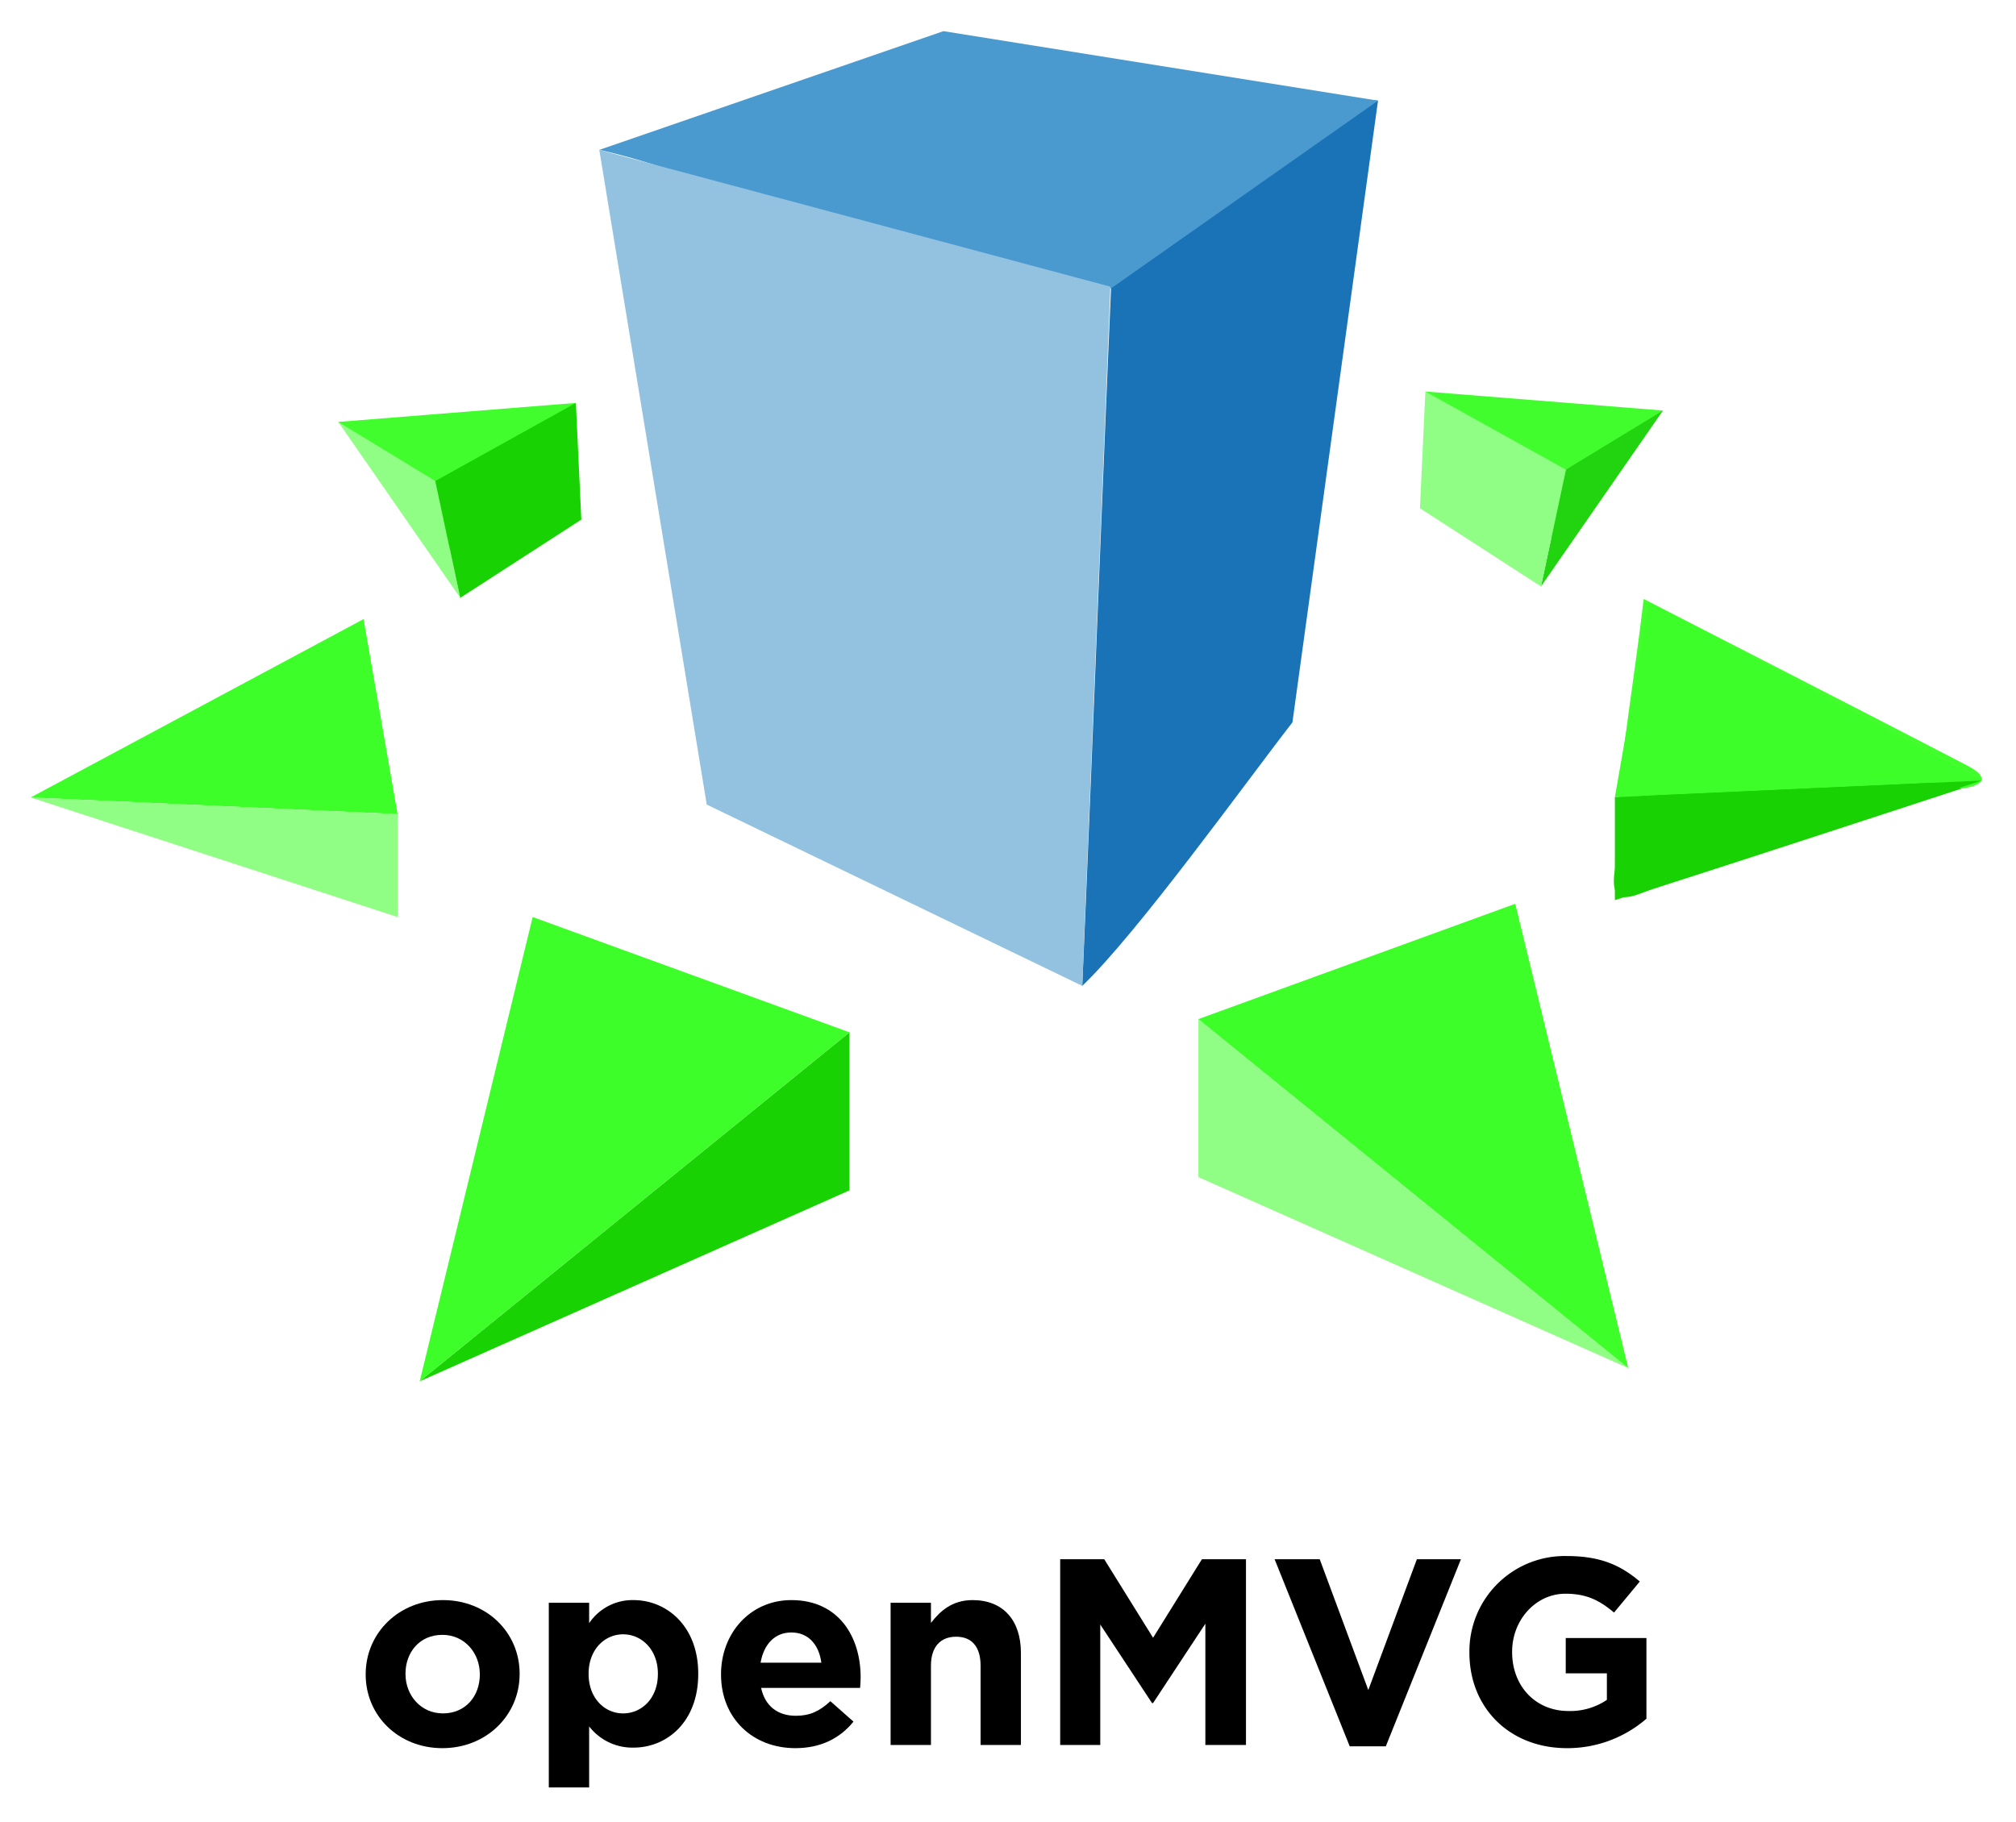 <svg id="Layer_1" data-name="Layer 1" xmlns="http://www.w3.org/2000/svg" viewBox="0 0 500 452.092"><defs><style>.cls-1{fill:#1973b6;}.cls-2{fill:#42fe2d;}.cls-3{fill:#17d102;}.cls-4{fill:#18d203;}.cls-5{fill:#3dfe28;}.cls-6{fill:#90fe84;}.cls-7{fill:#42fd2d;}.cls-8{fill:#21d40f;}.cls-9{fill:#4a9ad0;}.cls-10{fill:#93c2e1;}</style></defs><title>openMVG</title><path d="M90.696,415.446v-.131c0-10.138,8.163-18.366,19.156-18.366,10.927,0,19.023,8.097,19.023,18.234v.132c0,10.137-8.162,18.365-19.155,18.365C98.793,433.681,90.696,425.584,90.696,415.446Zm28.306,0v-.131c0-5.201-3.752-9.743-9.282-9.743-5.727,0-9.15,4.411-9.15,9.611v.132c0,5.2,3.752,9.742,9.282,9.742C115.579,425.058,119.002,420.647,119.002,415.446Z"/><path d="M136.111,397.608h10.006v5.069a12.956,12.956,0,0,1,10.993-5.728c8.229,0,16.062,6.451,16.062,18.234v.132c0,11.782-7.702,18.233-16.062,18.233a13.55,13.55,0,0,1-10.993-5.266V443.423H136.111Zm27.055,17.708v-.132c0-5.858-3.95-9.742-8.623-9.742-4.674,0-8.558,3.884-8.558,9.742v.132c0,5.858,3.884,9.742,8.558,9.742C159.216,425.058,163.165,421.239,163.165,415.316Z"/><path d="M178.827,415.446v-.131c0-10.072,7.175-18.366,17.444-18.366,11.783,0,17.181,9.15,17.181,19.155,0,.79-.065,1.712-.131,2.634H188.767c.987,4.542,4.147,6.911,8.623,6.911,3.357,0,5.793-1.053,8.558-3.62l5.727,5.068c-3.292,4.081-8.031,6.583-14.416,6.583C186.66,433.681,178.827,426.242,178.827,415.446Zm24.882-2.962c-.592-4.477-3.226-7.504-7.438-7.504-4.147,0-6.846,2.962-7.636,7.504Z"/><path d="M220.884,397.608h10.006v5.003c2.304-2.962,5.266-5.661,10.334-5.661,7.57,0,11.98,5.003,11.98,13.1v22.842H243.2V413.209c0-4.74-2.238-7.176-6.056-7.176s-6.253,2.436-6.253,7.176v19.682H220.884Z"/><path d="M262.942,386.813h10.928L285.981,406.297l12.112-19.484h10.928v46.078H298.949v-30.083l-12.968,19.683h-.263L272.882,403.006v29.885h-9.939Z"/><path d="M316.124,386.813h11.19l12.046,32.452,12.046-32.452H362.334l-18.629,46.407h-8.952Z"/><path d="M364.435,409.984v-.132a23.65,23.65,0,0,1,23.465-23.834q.347-.003.693.005c8.294,0,13.297,2.238,18.102,6.319l-6.385,7.701c-3.555-2.962-6.715-4.674-12.046-4.674-7.373,0-13.231,6.518-13.231,14.351v.132c0,8.426,5.793,14.613,13.955,14.613a16.178,16.178,0,0,0,9.545-2.765v-6.583H388.33v-8.755h20.012v20.012a29.91,29.91,0,0,1-19.683,7.307C374.309,433.681,364.435,423.61,364.435,409.984Z"/><path class="cls-1" d="M320.542,179.207c-11.459,14.748-38.494,52.381-52.127,65.367,2.26-51.389,5.036-125.162,7.297-176.551.888-26.376,12.829-17.025,32.031-27.824,10.823-6.087,19.872-16.779,34.024-15.232"/><path class="cls-2" d="M400.57,215.438c.183-21.821,4.34-43.189,7.086-66.852,27.461,14.122,53.873,27.626,80.195,41.305,5.735,2.98,4.142,4.966-1.316,5.728-18.385,2.378-36.634-1.224-54.975-1.373-12.716-.104-23.416.94-25.451,16.617A5.15,5.15,0,0,1,400.57,215.438Z"/><path class="cls-3" d="M400.57,215.438c8.118-25.639,8.118-25.543,37.454-25.594,16.424-.029,32.502,2.478,48.509,5.775-25.53,8.331-51.042,16.728-76.615,24.934C405.417,221.998,398.74,226.127,400.57,215.438Z"/><polygon class="cls-4" points="210.697 256.101 104.094 342.673 210.697 295.298 210.697 256.101"/><polygon class="cls-5" points="132.113 227.497 104.094 342.673 210.697 256.101 132.113 227.497"/><polygon class="cls-5" points="7.607 197.831 90.17 153.587 98.606 201.96 7.607 197.831"/><polygon class="cls-6" points="98.606 227.497 98.606 201.96 7.607 197.831 98.606 227.497"/><polygon class="cls-7" points="83.893 104.667 142.828 99.955 111.54 136.072 83.893 104.667"/><polygon class="cls-6" points="114.151 148.31 83.893 104.667 107.968 119.329 114.151 148.31"/><polygon class="cls-4" points="107.969 119.329 142.828 99.955 144.174 128.904 114.151 148.31 107.969 119.329"/><polygon class="cls-6" points="297.223 252.815 403.826 339.388 297.223 292.012 297.223 252.815"/><polygon class="cls-5" points="375.807 224.212 403.826 339.388 297.223 252.815 375.807 224.212"/><polygon class="cls-5" points="491.514 193.64 408.951 149.396 400.515 197.769 491.514 193.64"/><polygon class="cls-4" points="400.515 223.306 400.515 197.769 491.514 193.64 400.515 223.306"/><polygon class="cls-7" points="412.446 101.842 353.511 97.13 384.798 133.247 412.446 101.842"/><polygon class="cls-8" points="382.188 145.486 412.446 101.842 388.37 116.504 382.188 145.486"/><polygon class="cls-6" points="388.37 116.505 353.511 97.13 352.165 126.08 382.188 145.486 388.37 116.505"/><path class="cls-9" d="M233.984,7.728,341.767,24.968,275.559,71.539c-7.143,0-8.543,3.69-33.575-2.129-27.696-6.438-65.559-26.213-93.349-32.228"/><polygon class="cls-10" points="148.635 37.182 175.286 199.599 268.416 244.574 275.398 71.116 148.635 37.182"/></svg>